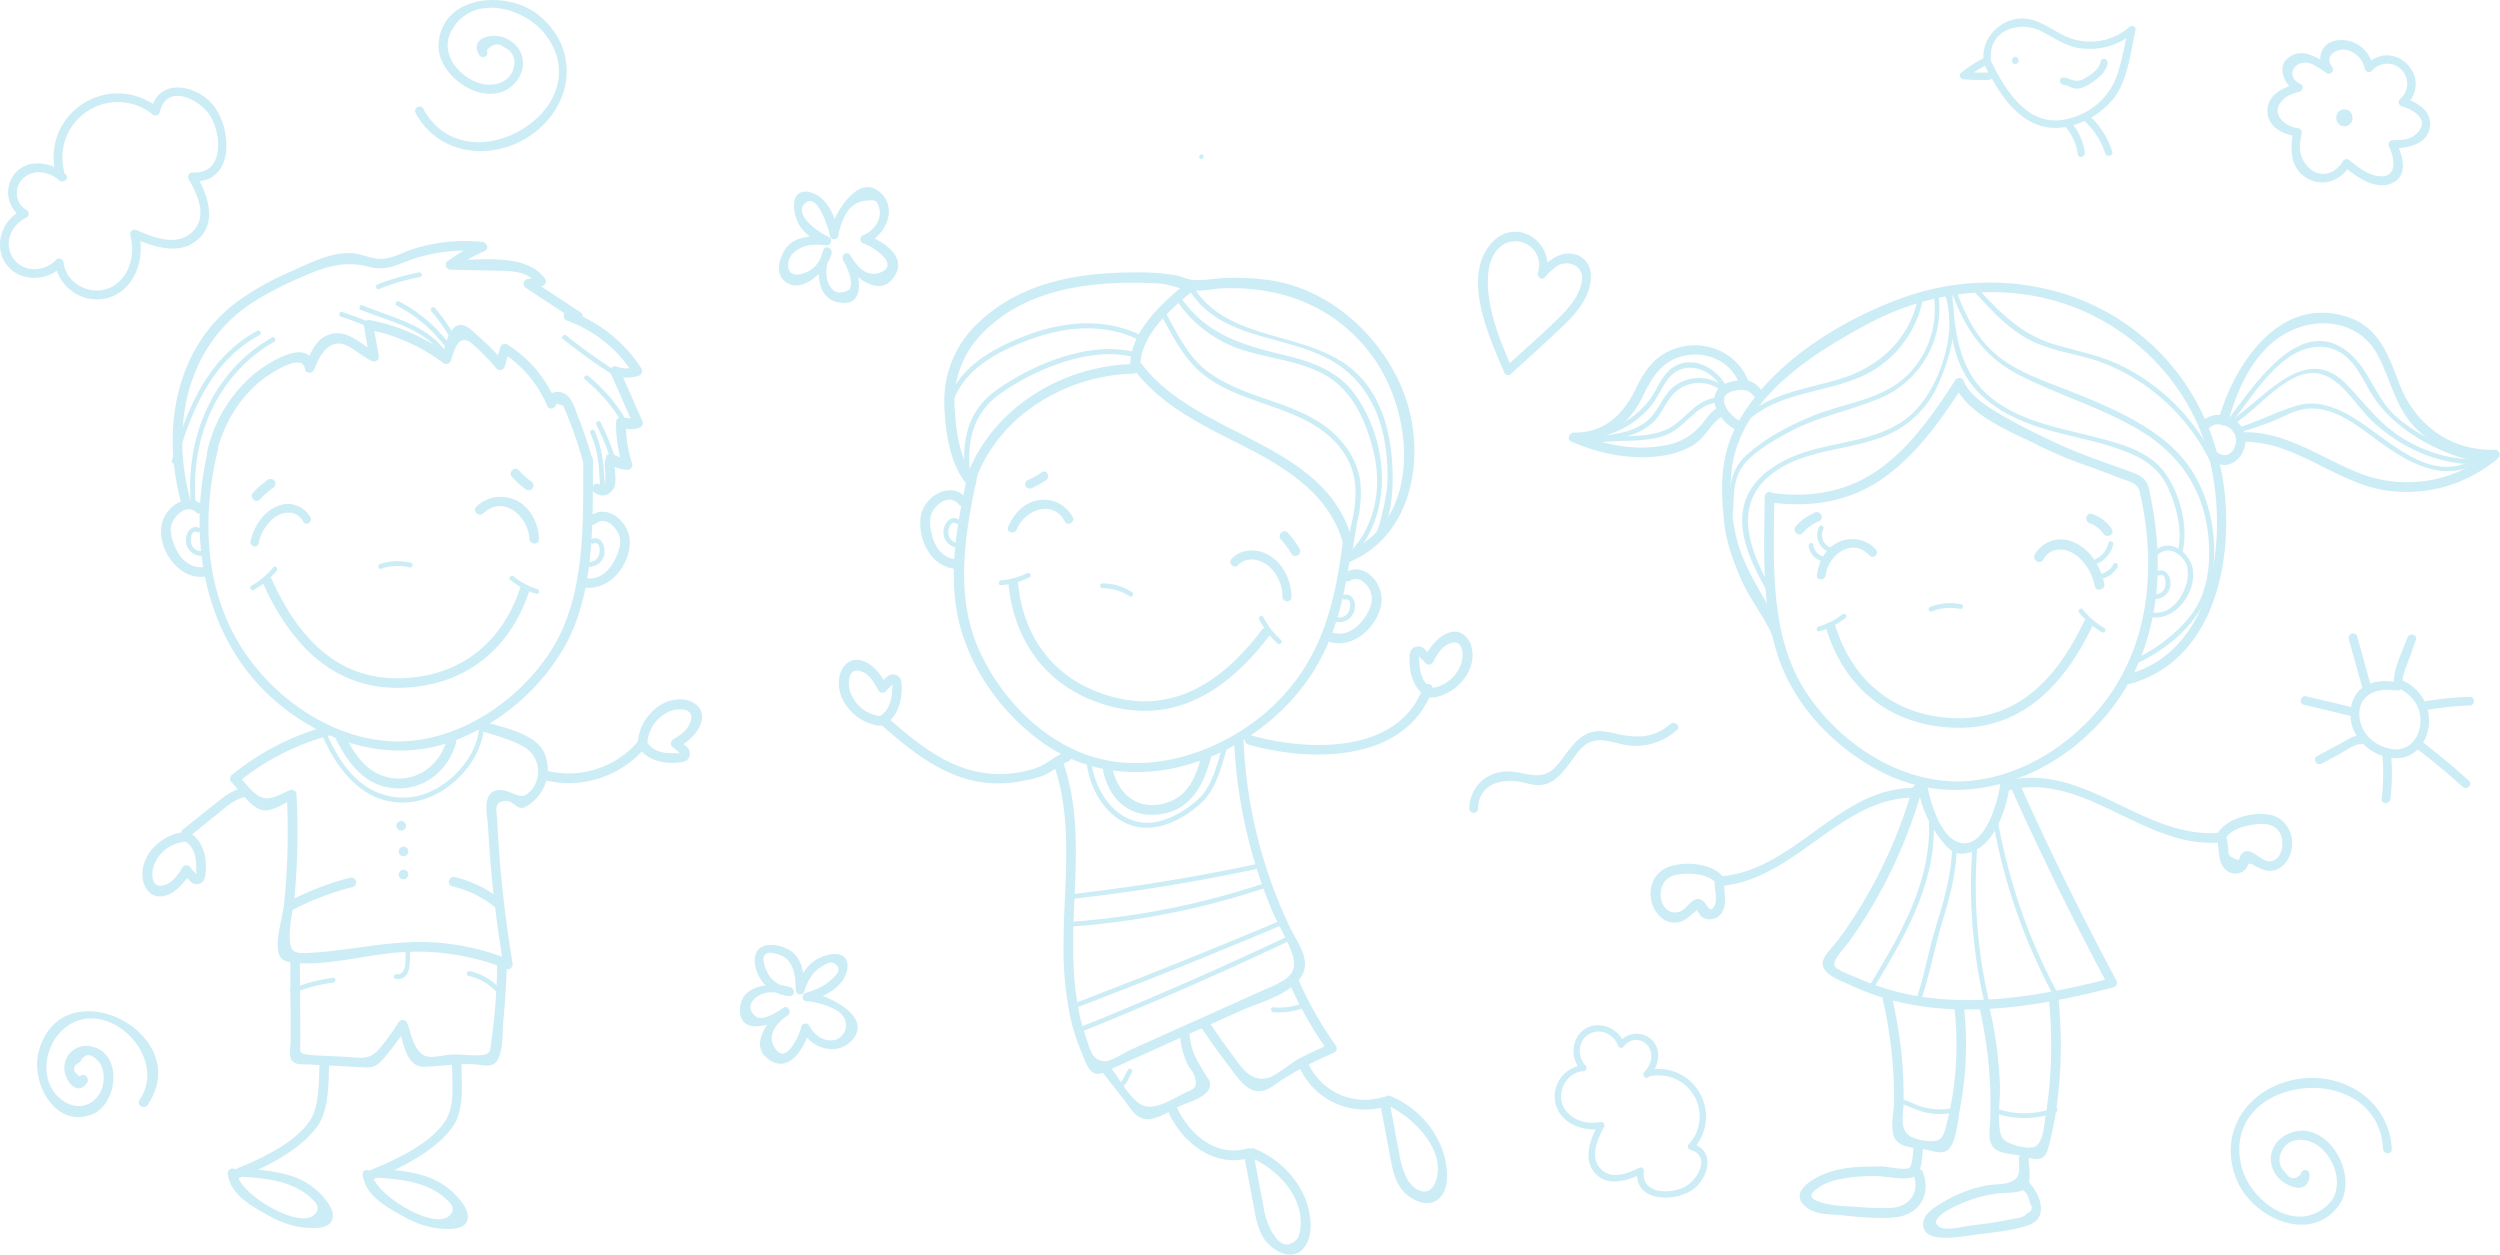 <svg xmlns="http://www.w3.org/2000/svg" viewBox="0 0 713.04 357.84"><defs><style>.cls-1,.cls-10,.cls-11,.cls-2,.cls-3,.cls-4,.cls-5,.cls-6,.cls-7,.cls-8,.cls-9{fill:#ccedf6}</style></defs><title>Ресурс 1</title><g id="Слой_2" data-name="Слой 2"><g id="OBJECTS"><path class="cls-1" d="M610.42 140.86c4.19 18.72 3.11 39.22-7.56 55.69-9.22 14.23-25.72 25.56-43 26.28-18.13.75-35.85-11.24-45.27-26.24-10-15.94-8.7-36.82-8.52-54.9a1.37 1.37 0 0 0-2.75 0c-.16 15.82-1.13 33.58 4.94 48.55 5.27 13 16.32 23.88 28.76 30.14 27 13.58 58.88-2.62 71.56-28.38 7.92-16.09 8.33-34.6 4.46-51.85-.39-1.72-3-1-2.65.73z"/><path class="cls-1" d="M600.16 166.4c-1.08-4.93-4.06-9.95-9-11.86a8.53 8.53 0 0 0-10.81 3.65c-.87 1.59 1.57 3 2.43 1.42 2.09-3.84 6.62-3.46 9.68-1a14.51 14.51 0 0 1 5 8.59c.39 1.77 3.11 1 2.72-.75zM535 156.68a9.15 9.15 0 0 0-10.12-2.27c-4 1.6-6.13 5.54-6.67 9.63-.21 1.59 2.29 1.58 2.5 0 .78-5.9 7.66-10.89 12.52-5.59 1.09 1.19 2.86-.59 1.77-1.77zM594.39 177.26c-7.17 15.08-17.9 27.75-35.92 27.58-17.31-.16-29.91-10-35-26.38-.52-1.68-3.17-1-2.65.73 5.23 17 18 27.52 36 28.35 19.69.92 32-12.28 39.92-28.9.75-1.59-1.61-3-2.37-1.39z"/><path class="cls-1" d="M525.45 175.23a20.14 20.14 0 0 1-6.86 3.51.69.69 0 0 0 .37 1.32 21.92 21.92 0 0 0 7.46-3.86c.69-.55-.28-1.51-1-1zM593.05 174.77a23.8 23.8 0 0 0 6.45 5.56.69.69 0 0 0 .69-1.19 22.75 22.75 0 0 1-6.19-5.34c-.56-.69-1.52.29-1 1zM601.36 154.89a6.56 6.56 0 0 1-3.69 4.56c-.82.38-.11 1.6.71 1.22a7.89 7.89 0 0 0 4.34-5.4c.2-.88-1.16-1.26-1.36-.37zM602.77 160.92a5.18 5.18 0 0 1-3.77 2.78c-.89.16-.51 1.52.37 1.36a6.51 6.51 0 0 0 4.61-3.43c.41-.8-.8-1.52-1.22-.71zM518.85 150.22a5.22 5.22 0 0 0 3.05 7.32c.85.26 1.21-1.07.37-1.32a3.82 3.82 0 0 1-2.23-5.3c.41-.78-.78-1.48-1.19-.69zM515.84 155.74a5.29 5.29 0 0 0 4.1 4.39c.86.18 1.23-1.14.37-1.32a4 4 0 0 1-3.14-3.43c-.12-.87-1.44-.5-1.32.37zM559.37 172.34a15.49 15.49 0 0 0-8.81.76c-.81.32-.46 1.65.37 1.32a14.16 14.16 0 0 1 8.08-.76c.86.17 1.23-1.15.37-1.32zM572.41 225.54c21.59-5.94 38.73 16.25 60.23 14.77 1.75-.12 1.77-2.87 0-2.75-21.78 1.5-38.69-20.79-61-14.67a1.37 1.37 0 0 0 .73 2.65z"/><path class="cls-1" d="M632.37 239.54c.73 2.9 0 7 2.95 8.93a4 4 0 0 0 5.07-.46c1.19-1.34.36-2.28 2.46-1.24a12.54 12.54 0 0 0 3.53 1.52c2.81.47 5.11-1.12 6.38-3.56 2.59-5 .06-11.46-5.67-12.4-4.71-.77-12.2 1.07-14.67 5.47a1.37 1.37 0 0 0 2.37 1.39c1.69-3 6.33-3.92 9.51-4.16 2.64-.2 5.12.47 6.24 3.07 1 2.41.35 7.35-3.19 7.57-2.5.16-5.17-4.29-7.68-2.46-1.53 1.11-.07 2.72-2.52 1.6-1.94-.89-1.48-1.58-1.7-3.53a18.31 18.31 0 0 0-.45-2.48c-.43-1.71-3.08-1-2.65.73zM548.59 224.88c-22.87-2.22-35.55 22.76-57.14 25-1.74.18-1.76 2.93 0 2.75 21.57-2.2 34.72-27.14 57.14-25 1.76.17 1.75-2.58 0-2.75z"/><path class="cls-1" d="M489.08 251.64c-.14 2 .82 4.69 0 6.55-1.29 2.91-2.33-.52-3.48-1.33-2.63-1.85-4.35 2.42-6.44 3.13-6.16 2.07-8-9.1-1.15-10.46 3.46-.69 9.06-.5 11.43 2.4 1.12 1.37 3.05-.58 1.94-1.94-3.28-4-11.77-4.5-16.21-2.42-5.2 2.44-5.77 9.67-1.9 13.61a5.83 5.83 0 0 0 6.47 1.56c1.47-.59 2.37-1.72 3.62-2.62s.1-1 1.1.2a8.7 8.7 0 0 0 .85 1.15 4 4 0 0 0 5.21-.46c2.45-2.45 1.07-6.37 1.28-9.36.13-1.76-2.62-1.76-2.75 0zM547.05 224.72a32.1 32.1 0 0 0 5.69 13.63c1.73 2.35 3.79 5.36 7 5.15 8.9-.58 12.68-12.94 13.53-20 .21-1.75-2.54-1.74-2.75 0-.58 4.89-4.36 18.78-11.59 16.83-5.49-1.48-8.4-11.49-9.25-16.33-.3-1.74-3-1-2.65.73zM615.75 158c3.11-2.73 7.4.67 8.13 3.82a10.74 10.74 0 0 1-.74 6c-1.57 4.05-4.74 7.5-9.45 6.87-.87-.12-.86 1.26 0 1.37 6.84.91 12.65-7 11.76-13.5-.66-4.8-6.44-9.29-10.67-5.58-.67.58.31 1.55 1 1z"/><path class="cls-1" d="M615.92 164.1c1.86-.8 1.9 2.49 1.56 3.45a2.86 2.86 0 0 1-2.93 1.94c-.88 0-.88 1.33 0 1.37a4.38 4.38 0 0 0 4.51-4.39c.08-2.16-1.45-4.59-3.83-3.56-.81.35-.11 1.53.69 1.19zM504.47 143.22c11.29 1.62 22.35.13 31.94-6.35 10-6.75 17.11-17 23.56-26.94 1-1.49-1.42-2.87-2.37-1.39-6 9.25-12.52 18.77-21.59 25.27s-19.8 8.33-30.8 6.75c-1.73-.25-2.48 2.4-.73 2.65z"/><path class="cls-1" d="M557.6 109.93c3.6 8.24 15.26 12.95 22.77 16.59a117.8 117.8 0 0 0 13.92 6c3.59 1.2 7.05 2.58 10.58 3.92 3 1.14 5.14 1.23 5.66 4.95.24 1.74 2.89 1 2.65-.73-.62-4.42-2.71-5.09-6.51-6.47-6.68-2.43-13.56-4.72-20-7.73-4.91-2.29-9.8-4.63-14.49-7.34-4.45-2.58-10.06-5.66-12.22-10.59-.71-1.62-3.07-.22-2.37 1.39z"/><path class="cls-1" d="M507.81 179.53c-4.09-8.94-10.18-16.35-12.55-26.15-1.73-7.13-2.44-16.79-.5-23.91 4.84-17.75 22.91-29 38-37.1 19-10.2 42.18-12.39 62.09-3.37 17.29 7.83 30.78 23.34 35.31 41.86 5.28 21.63 2.14 54.51-23.38 61.54a1.37 1.37 0 0 0 .73 2.65c21.68-6 28.28-29.72 27.37-49.75-1-21.59-11-41-29-53.23-18.51-12.59-42.72-14.66-63.6-7-17.65 6.44-37.32 18.69-46.61 35.54-5.12 9.27-5 18.56-3.85 28.89.62 5.53 2.57 10.58 4.76 15.68 2.39 5.58 6.3 10.28 8.82 15.79.74 1.61 3.1.21 2.37-1.39z"/><path class="cls-1" d="M629.84 122.42c1.77-2.62 6.27-1.21 7.48 1.26 1.5 3.08-1.18 7.88-4.69 5.5-1.47-1-2.84 1.38-1.39 2.37 5.53 3.74 10.85-3.13 8.78-8.5-1.89-4.92-9.43-6.66-12.56-2-1 1.47 1.39 2.84 2.37 1.39z"/><path class="cls-1" d="M635.5 120.3c2.78-9.68 7.4-20.39 16.74-25.39s21.1-3.19 26.13 6.73c3.83 7.54 5.07 15.45 11.6 21.42a30.53 30.53 0 0 0 21.69 7.94l-1-2.34a37.19 37.19 0 0 1-37.21 6.49c-11.4-4.38-21.63-12.42-34.41-11.86-1.76.08-1.77 2.82 0 2.75 15.14-.65 26.57 11.37 41 13.77a40.2 40.2 0 0 0 32.55-9.2 1.39 1.39 0 0 0-1-2.34c-12.61.41-22.8-7.19-27.24-18.75-3-7.8-5.63-15.91-14.27-18.93-19.59-6.86-32.72 13-37.3 29a1.37 1.37 0 0 0 2.65.73zM503 112.16c-1.68-2.42-3.26-3.88-6.41-3.72-2.44.12-5.46.82-6.88 3-2.49 3.84 1.86 9.59 5.36 11.09 1.61.69 3-1.68 1.39-2.37-2.08-.9-5-3.87-4.7-6.38.19-1.73 2.36-2.28 3.8-2.5 2.41-.37 3.71.3 5.07 2.25 1 1.44 3.38.07 2.37-1.39z"/><path class="cls-1" d="M498.62 108.6c-3.36-8.59-13.32-12.3-21.81-8.81-5 2.06-7.81 6-10.07 10.71-3.63 7.63-9 13-17.93 12.88-1.27 0-2 2-.69 2.56 8.08 3.48 17.07 5.35 25.87 4.07a23.75 23.75 0 0 0 8.87-3c3.61-2.18 5.12-6.37 8.58-8.47 1.51-.92.13-3.29-1.39-2.37-2.2 1.34-3.26 3.08-4.83 5a16.78 16.78 0 0 1-10.15 5.81c-8.51 1.74-17.71-.1-25.56-3.49l-.69 2.56c8.93.08 15.78-4.84 19.59-12.73 2.66-5.51 5.49-10.48 12-11.86s13.19 1.65 15.59 7.8c.64 1.63 3.29.92 2.65-.73zM637.67 120.66c5.68-3.93 10.67-10 16.87-13 10.6-5.1 15.7 6.39 22 12.36 8.93 8.5 20.92 13.31 33.28 12.33.88-.07.88-1.44 0-1.37a40.39 40.39 0 0 1-23.17-5.16c-7.45-4.18-11.59-10.15-17.32-16.13-11.51-12-22.81 3.18-32.32 9.75-.72.5 0 1.69.69 1.19z"/><path class="cls-1" d="M636.37 120.68c5.08-6.37 10.07-14.67 17-19.15 4.94-3.17 11.1-3.86 15.82.23 3.06 2.65 4.79 6.46 6.79 9.89 6.35 10.91 19.64 17.87 31.76 20.44.86.18 1.23-1.14.37-1.32-8.41-1.78-18-6.15-24.56-11.82-6.18-5.36-7.94-14.41-14.62-19.15-13.78-9.8-26.57 11.2-33.54 19.91-.55.68.42 1.66 1 1z"/><path class="cls-1" d="M637.63 123.58a88.4 88.4 0 0 0 10.19-3.3c3.2-1.27 6.33-3.19 9.76-3.65 7.66-1 14.5 4.54 20.3 8.81 8.31 6.11 18.63 12.5 28.79 6.61a.69.69 0 0 0-.69-1.19c-14 8.14-26-7.51-37.42-13.21-4-2-8.42-3.31-12.88-2.1-6.28 1.69-12 5-18.41 6.72a.69.69 0 0 0 .37 1.32zM554.64 83.83c3.8 10-.83 24.75-7.71 32.55-8.17 9.27-21.48 9.09-32.4 12.66-7 2.3-14.55 6.77-16.9 14.28-2.57 8.2 2 17.4 5.86 24.45.42.78 1.61.08 1.19-.69-5.38-9.87-10.39-22.4-.29-31.12 9-7.76 21.79-7.23 32.41-11.3a28.36 28.36 0 0 0 16.43-16c3.28-7.66 5.77-17.1 2.77-25.19-.31-.82-1.64-.46-1.32.37z"/><path class="cls-1" d="M551.46 83.84a26.36 26.36 0 0 1-8.16 23.84c-7.09 6.37-17.28 7.33-25.84 10.76-6.68 2.68-13.52 6.24-18.95 11-5.92 5.22-4.91 10.77-5.74 18-.1.88 1.27.87 1.37 0 .67-5.93-.38-11.23 4.18-16 3.27-3.41 7.9-6 12-8.23 8.18-4.39 17.08-6 25.55-9.5a27.63 27.63 0 0 0 16.87-30.29c-.14-.87-1.47-.5-1.32.37z"/><path class="cls-1" d="M547.25 84c-2.25 12.6-11.18 20.81-23.17 24.3-9.57 2.79-19.66 4-27.14 11.19-.64.61.33 1.58 1 1 9.61-9.24 23.69-8.16 35-14.1a30.77 30.77 0 0 0 15.7-22c.15-.86-1.17-1.24-1.32-.37zM453.39 125.89c6.11-.42 12.84-.93 17.71-5.09 2.43-2.08 3.36-4.79 5.23-7.29a10.17 10.17 0 0 1 14.3-2.33c.73.5 1.42-.69.69-1.19a11.62 11.62 0 0 0-14.27.57c-3.3 2.94-4.19 7.42-8 10.06-4.55 3.17-10.33 3.52-15.67 3.89-.88.06-.88 1.43 0 1.37z"/><path class="cls-1" d="M455 126.37c6.51-1.18 13.47.11 19.79-2.16 5.85-2.09 8.37-8.4 14.73-9.44.87-.14.5-1.47-.37-1.32-6.49 1.06-8.86 7.26-14.73 9.44-6.24 2.32-13.31 1-19.79 2.16-.87.16-.5 1.48.37 1.32z"/><path class="cls-1" d="M455.62 124.69a25.89 25.89 0 0 0 15.38-9.08c1.79-2.25 2.86-4.91 4.54-7.22 4.49-6.18 12.48-3.42 15.54 2.35.41.78 1.6.09 1.19-.69-2.73-5.17-9.6-8.87-15.07-5.29-3.12 2-4.32 5.89-6.38 8.82a24.62 24.62 0 0 1-15.57 9.78c-.87.17-.5 1.5.37 1.32zM555.48 83.86c.5 7.88 1.05 16.25 5.13 23.22 3.83 6.56 10.44 10.76 17.36 13.49 9 3.54 18.72 4.57 27.75 8 5.47 2.05 10 4.89 12.53 10.33s4.4 12.61 2.81 18.56a.69.69 0 0 0 1.32.37c1.93-7.27-.5-16.77-4.83-22.86-4.66-6.56-13.54-8.66-20.9-10.53-10-2.53-20.72-4.42-28.92-11.13-9-7.35-10.21-18.57-10.9-29.41-.06-.88-1.43-.88-1.37 0z"/><path class="cls-1" d="M556.55 83c3.72 10.42 9.16 18.73 19.2 23.89 11.29 5.81 23.48 9.28 34.49 15.82 12.66 7.52 19.53 19.15 19.84 34 .15 7.18-1.29 14.21-6 19.77a45.26 45.26 0 0 1-14.59 11.2c-.79.39-.1 1.57.69 1.19 9.59-4.67 18.47-12.62 20.57-23.42 2.17-11.14-.23-24.47-7.25-33.56-7.88-10.21-22-15.92-33.59-20.52-6.17-2.43-12.55-4.59-18.08-8.34-7.21-4.89-11.08-12.36-13.94-20.37-.29-.83-1.62-.47-1.32.37z"/><path class="cls-1" d="M563.47 83.58c4.51 4.94 9.17 10.06 15.15 13.24 6.39 3.4 13.77 4 20.5 6.44a56.93 56.93 0 0 1 31.22 28.3c.39.79 1.58.1 1.19-.69a58.39 58.39 0 0 0-26.43-26.54c-6.24-3.07-12.88-4.19-19.48-6.2-8.91-2.71-15.07-8.82-21.19-15.53-.6-.65-1.57.32-1 1zM514.16 152a13.33 13.33 0 0 1 4.76-3.39 1.38 1.38 0 0 0 .49-1.88 1.41 1.41 0 0 0-1.88-.49 15.16 15.16 0 0 0-5.32 3.82c-1.18 1.31.76 3.26 1.94 1.94zM596 149.24a8.07 8.07 0 0 1 3.93 3c1 1.45 3.38.07 2.37-1.39a11.23 11.23 0 0 0-5.57-4.27c-1.67-.59-2.39 2.06-.73 2.65zM545.46 224.8a136.71 136.71 0 0 1-16.27 36.12q-2.54 4-5.34 7.72c-1 1.31-3.89 4-4 6-.19 3.39 5.58 5.22 7.95 6.34 23.68 11.2 50.58 6.91 75 .65a1.39 1.39 0 0 0 .82-2q-15-28-28-57c-.72-1.61-3.09-.22-2.37 1.39q13 29 28 57l.82-2c-23.39 6-49.2 10.33-72.07 0-1.31-.59-6.42-2.37-6.79-3.61-.5-1.7 3.12-5.38 4.07-6.69a135.19 135.19 0 0 0 8.66-13.72 140.31 140.31 0 0 0 12.17-29.46 1.37 1.37 0 0 0-2.65-.73z"/><path class="cls-1" d="M537 285.14a124.92 124.92 0 0 1 3.21 29.15c0 3-1.41 8.22.51 10.84 1.73 2.35 6.14 2.29 8.68 2.78 2 .39 4.5 1.46 6.23 0 2.41-2 2.89-9.19 3.45-12.11a96.74 96.74 0 0 0 1.09-28.41c-.18-1.74-2.93-1.76-2.75 0a95.06 95.06 0 0 1-.36 24 91.41 91.41 0 0 1-2.1 10.11c-.66 2.48-1.06 3.84-3.94 4a16 16 0 0 1-5.4-1c-4.17-1.78-2.71-6.36-2.68-10.09 0-3.47-.05-6.94-.3-10.4a127.56 127.56 0 0 0-3-19.49c-.39-1.72-3-1-2.65.73zM564.71 288a121.71 121.71 0 0 1 2.91 31.73c-.11 3-1 6.81 2.19 8.47 1.75.91 4.29 1 6.18 1.36 1.64.32 4.25 1.41 5.94.86 2.07-.67 2.33-3.35 2.82-5.24a91.29 91.29 0 0 0 2.2-12.4 129.3 129.3 0 0 0 .08-28.66c-.19-1.74-2.94-1.76-2.75 0a130.54 130.54 0 0 1 .53 21.43 111.52 111.52 0 0 1-1.33 12.33c-.45 2.67-.62 7.79-3 9.1-1.55.85-4.83 0-6.46-.58-2.86-1.09-3.35-1.81-3.72-4.85-.47-3.86.25-8.13.11-12.06a117.89 117.89 0 0 0-3-22.21c-.39-1.72-3-1-2.65.73z"/><path class="cls-1" d="M545.86 326.49c-.18 1.08-.34 6-1.25 6.59-1.34.83-6.09-.36-7.9-.38-4.68 0-9.69 0-14.23 1.36-4.24 1.24-13.34 5.84-7 10.48 2.66 1.95 6.36 1.76 9.51 2.05 5.15.48 10.7 1.2 15.86.56 6.73-.84 10-6.6 7.55-12.91-.63-1.63-3.29-.92-2.65.73 1.91 5-1 9.2-6.4 9.55a75.15 75.15 0 0 1-9.71-.31c-3.72-.24-7.75-.25-11.23-1.63-3.29-1.31-1.34-2.75.7-4.18a16.91 16.91 0 0 1 5.67-2.09 48.34 48.34 0 0 1 10-.87c3.07 0 7.49 1.14 10.4.42 3.35-.83 2.88-5.92 3.34-8.65.29-1.73-2.35-2.47-2.65-.73zM575.82 330.38c0 3.08.82 5.68-2.81 6.89-1.88.62-4.45.47-6.43.85a37.39 37.39 0 0 0-12.28 4.69c-2.21 1.33-5.76 3.3-5.8 6.3 0 2.15 1.42 3.23 3.34 3.64 3.84.82 8.88-.29 12.74-.75 4.56-.55 9.53-1.06 13.9-2.53 5.9-2 3.57-8.58.33-12.14-1.19-1.31-3.13.64-1.94 1.94a5.61 5.61 0 0 1 2.08 3.89q1.35 1.91-.64 2.81c-1.21 1.44-3.06 1.46-4.79 1.81q-5.36 1.09-10.8 1.67c-2 .22-7.62 1.64-9.39.61-4.31-2.49 5-6.35 6.8-7.12a37.15 37.15 0 0 1 9.59-2.54c2.12-.29 5.34 0 7.3-1 2.89-1.44 1.6-6.36 1.56-9a1.37 1.37 0 0 0-2.75 0zM550 231.84c1.72 18.09-7.46 33.89-16.5 48.8a.69.69 0 0 0 1.19.69c9.16-15.1 18.42-31.17 16.68-49.49-.08-.87-1.46-.88-1.37 0zM556.75 242.32c-.27 7.61-2.38 14.75-4.61 22-2.07 6.71-3.21 13.75-5.5 20.36-.29.84 1 1.2 1.32.37 2.49-7.17 3.8-14.82 6-22.11 2.08-6.76 3.87-13.48 4.12-20.58 0-.88-1.34-.88-1.37 0zM562.5 242.7a145.86 145.86 0 0 0 3.52 43.4c.2.86 1.53.5 1.32-.37a144.6 144.6 0 0 1-3.47-43c.06-.88-1.31-.88-1.37 0zM568.34 233.72a165.87 165.87 0 0 0 17 49.6c.41.78 1.6.09 1.19-.69a164.7 164.7 0 0 1-16.85-49.27c-.15-.87-1.47-.5-1.32.37zM542.71 315c2.58.81 4.78 2.08 7.5 2.5a21.45 21.45 0 0 0 6.4 0c.87-.12.5-1.45-.37-1.32a19 19 0 0 1-7.5-.35c-2-.51-3.73-1.52-5.67-2.13-.85-.26-1.21 1.06-.37 1.32zM568.69 317.38a25.53 25.53 0 0 0 17.64-.12c.82-.3.47-1.63-.37-1.32a24.35 24.35 0 0 1-16.91.12c-.84-.3-1.19 1-.37 1.32z"/><path class="cls-2" d="M408.79 196.5c-2.56-1.26-3.55-3.61-3.87-6.34a13.54 13.54 0 0 1-.13-1.83q-.34-1.63.31-.65c.54.26 1.22 1.29 1.75 1.7a1.38 1.38 0 0 0 1.88-.49c.91-1.83 2.17-4 4-5 4.4-2.42 4.89 2.4 4.11 5.12a10.43 10.43 0 0 1-8.66 7.25c-1.74.26-1 2.91.73 2.65 6.39-.95 12.39-7.46 10.84-14.22-.61-2.66-2.71-4.94-5.63-4.46-3.55.59-6.31 4.28-7.79 7.27l1.88-.49c-1.34-1-2.14-3-4.19-2.59-1.73.32-2 1.94-2 3.4-.06 4.36 1.19 9 5.36 11 1.58.78 3-1.59 1.39-2.37zM250.45 204.51c2.56-1.26 3.55-3.61 3.87-6.34a13.55 13.55 0 0 0 .13-1.83q.34-1.63-.31-.65c-.54.26-1.22 1.29-1.75 1.7a1.38 1.38 0 0 1-1.88-.49c-.91-1.83-2.17-4-4-5-4.4-2.42-4.89 2.4-4.11 5.12a10.43 10.43 0 0 0 8.66 7.25c1.74.26 1 2.91-.73 2.65-6.39-.95-12.39-7.46-10.84-14.22.61-2.66 2.71-4.94 5.63-4.46 3.55.59 6.31 4.28 7.79 7.27L251 195c1.34-1 2.14-3 4.19-2.59 1.73.32 2 1.94 2 3.4.06 4.36-1.19 9-5.36 11-1.58.78-3-1.59-1.39-2.37zM382.94 155c-2.13 16.12-5.4 30.49-16.54 42.94s-28.88 20.86-46 19.57c-17.95-1.35-32.85-15-40.49-30.66-8-16.44-4.7-34.73-1-51.84.38-1.72-2.27-2.46-2.65-.73-3.06 14-6.17 29-2.7 43.26 3.36 13.74 12.71 26.55 24.27 34.59 24 16.72 56.87 5.62 73.65-16.17 9.47-12.3 12.13-25.91 14.12-41 .23-1.75-2.52-1.73-2.75 0z"/><path class="cls-2" d="M368.39 170.25c-.16-4.62-2.21-9.25-6.25-11.76-3.38-2.1-8.06-2.14-10.87.9-1.12 1.21.69 3 1.82 1.82 2.38-2.57 6.22-1.83 8.69.19a11.82 11.82 0 0 1 4 8.85c.06 1.65 2.63 1.66 2.57 0zM305.93 147.46a9.28 9.28 0 0 0-9.28-4.86c-4.39.49-7.5 3.84-9.12 7.73-.63 1.51 1.83 2.17 2.45.68 2.32-5.57 10.29-8.76 13.75-2.26.77 1.45 3 .16 2.2-1.28zM359.83 179.73c-10.18 13.43-23.66 23.54-41.32 19.32-16.51-3.95-26.51-15.95-28.15-32.7-.17-1.74-2.92-1.76-2.75 0 1.71 17.93 12.39 31.13 30.16 35.35 19 4.5 33.41-6.06 44.42-20.58 1.07-1.41-1.32-2.78-2.37-1.39z"/><path class="cls-2" d="M292.94 163.47a20.26 20.26 0 0 1-7.41 2.06c-.87.07-.88 1.45 0 1.37a22.13 22.13 0 0 0 8.11-2.24c.79-.39.1-1.58-.69-1.19zM359.18 176.76a23.87 23.87 0 0 0 5.17 6.76c.65.59 1.63-.37 1-1a22.8 22.8 0 0 1-5-6.48c-.4-.79-1.59-.09-1.19.69zM322.86 168.9a15.45 15.45 0 0 0-8.48-2.5.69.69 0 0 0 0 1.37 14.07 14.07 0 0 1 7.79 2.31c.74.48 1.43-.71.69-1.19zM385.15 165.59c2.33-1.32 4.5.6 5.49 2.58 1.2 2.4.5 4.8-.79 7-2.16 3.64-5.78 6.7-10.21 5.14-1.67-.59-2.39 2.07-.73 2.65 6.84 2.4 14-4.07 15.06-10.72.87-5.49-4.52-12.22-10.2-9a1.37 1.37 0 0 0 1.39 2.37z"/><path class="cls-2" d="M383.71 171c2-.41 1.41 2.71.9 3.6a2.84 2.84 0 0 1-3.26 1.39.69.69 0 0 0-.37 1.32 4.36 4.36 0 0 0 5.31-3.24c.57-2.07-.34-4.94-3-4.41-.87.18-.5 1.5.37 1.32zM275.46 142c-4.39-5.18-12.18-.25-12.88 5.49-.81 6.59 3.05 14.41 10.24 14.75 1.77.09 1.76-2.66 0-2.75-4.15-.2-6.35-3.72-7.16-7.46-.49-2.25-.72-4.65.63-6.66 1.49-2.22 4.78-4.34 7.23-1.44 1.14 1.35 3.08-.6 1.94-1.94z"/><path class="cls-2" d="M273.46 148.18c-2.18-1.45-4.08 1-4.32 3a4.36 4.36 0 0 0 3.78 5c.87.11.87-1.26 0-1.37a2.88 2.88 0 0 1-2.45-2.79c-.06-1.16.72-3.73 2.29-2.67.74.49 1.43-.7.69-1.19zM370.66 156.55a26.79 26.79 0 0 0-3.37-4.6c-1.19-1.31-3.13.64-1.94 1.94a23.4 23.4 0 0 1 2.94 4 1.37 1.37 0 0 0 2.37-1.39zM297.06 134.74A22.1 22.1 0 0 1 293 137a1.28 1.28 0 0 0-.46 1.74 1.31 1.31 0 0 0 1.74.46 22.1 22.1 0 0 0 4.09-2.28c1.33-.94.06-3.15-1.28-2.2z"/><path class="cls-2" d="M278.09 136.39c-4.38-5-5.48-13.72-5.8-20a27.5 27.5 0 0 1 8.23-21.68c10.92-10.93 26.21-13.87 41.12-14.05 2.95 0 5.9 0 8.84.21s5.12 1.16 7.77 1.79c3.23.78 7.25-.31 10.54-.42 17.25-.6 32.7 5.47 43 19.86 11.54 16.2 14 46.56-8 55.54-1.71.69-1 3.5.77 2.8 18.52-7.54 22.3-30.6 16.08-47.69C394.67 96.47 380 82.82 362.73 80a70.36 70.36 0 0 0-12.73-.73c-3.12.07-6.44.77-9.54.59-1.75-.1-3.05-.91-4.93-1.3a57.06 57.06 0 0 0-11-.85c-16.17-.15-32.8 2.53-45.05 13.93a30.37 30.37 0 0 0-10.15 23.41c.18 7.6 1.47 17.46 6.7 23.39 1.24 1.4 3.28-.65 2.05-2.05z"/><path class="cls-2" d="M330.91 89.44c3.47 6.19 6.58 12.81 12.25 17.33s12.67 6.71 19.4 9.07c8.17 2.87 16.59 6.39 21.26 14.15 2.75 4.57 3.2 9.53 2.51 14.72-.33 2.49-.89 4.93-1.46 7.37-.41 1.78-.59 4.7-1.66 6.21h1.25l-.1.57c.71-.61-.32-1.63-1-1l-.13.12a.73.73 0 0 0-.11.88l.13.19a.74.74 0 0 0 1.25 0c1.74-2.48 2-7.35 2.64-10.28a33.72 33.72 0 0 0 .82-11.58c-1-6.93-5.54-12.68-11.26-16.49-7.14-4.76-15.7-6.5-23.49-9.84-4.4-1.89-8.72-4.27-12-7.85-3.8-4.15-6.3-9.41-9-14.28a.73.73 0 0 0-1.25.73z"/><path class="cls-2" d="M335.9 86.12a35.92 35.92 0 0 0 15.85 12.73c8.1 3.24 17.12 3.55 25 7.46 8.77 4.37 12.77 13.39 15 22.52 2.51 10.26.49 21.26-7 28.95-.65.67.37 1.7 1 1 12-12.37 10.24-33.44.37-46.73-4.67-6.29-12.3-9-19.63-10.72-11.75-2.84-22-5.67-29.37-16-.54-.75-1.8 0-1.25.73z"/><path class="cls-2" d="M338.37 80.69c-6.84 5.64-16.24 14-16 23.69 0 1.86 2.94 1.87 2.9 0-.17-8.8 9-16.55 15.2-21.64 1.44-1.19-.62-3.23-2.05-2.05z"/><path class="cls-2" d="M324.52 100.66c-13-3.79-29.29 2.9-40 10.37-8.22 5.74-10.14 13.73-9.38 23.45.07.92 1.52.93 1.45 0-.76-9.64 1.24-17.19 9.45-22.73 10.25-6.92 25.73-13.28 38.08-9.69a.73.73 0 0 0 .39-1.4z"/><path class="cls-2" d="M325.44 95.63c-10.6-5.14-22.34-4-33.08.18-8.85 3.43-17.91 8.3-21.64 17.52-.35.86 1.05 1.24 1.4.39 3.72-9.19 13.54-14 22.37-17.16 9.9-3.52 20.57-4.35 30.22.33.84.41 1.57-.84.73-1.25zM339.18 82.72c8.94 14.17 26.69 12.61 40 19.79 8.69 4.69 13.8 13.11 15.58 22.64a53.68 53.68 0 0 1 .85 14c-.11 1.33-2.51 15.78-5 14.85-.87-.33-1.25 1.07-.39 1.4l.59.22a.73.73 0 0 0 .71-.19c5.7-4.89 6-16.72 5.55-23.5-.55-8.17-2.54-16.29-7.71-22.82-12.53-15.8-38-9.86-48.92-27.16-.5-.79-1.75-.06-1.25.73zM367.87 280.62a104.5 104.5 0 0 0 10.84 19.12l.49-1.88c-3.12 1.32-6.17 2.74-9.15 4.35-2.46 1.33-6 4.7-8.64 5.28-5.14 1.12-7.76-3.74-10.32-7.15-2.17-2.89-4.23-5.85-6.23-8.85-1-1.46-3.36-.09-2.37 1.39 2.57 3.85 5.25 7.62 8.09 11.28 1.93 2.48 4.22 6.34 7.61 7 2.92.58 5.44-1.92 7.69-3.34a101.79 101.79 0 0 1 14.71-7.61 1.38 1.38 0 0 0 .49-1.88 104.5 104.5 0 0 1-10.84-19.12c-.7-1.62-3.07-.22-2.37 1.39zM336.57 295.34a23.56 23.56 0 0 0 1.89 7.74c.58 1.28 1.76 2.53 2.21 3.8 1.2 3.41-.23 3.71-3 5-3.84 1.84-9.07 5.52-12.85 2.76-3.22-2.36-6.06-7.72-8.5-10.83-1.09-1.39-3 .57-1.94 1.94l6.07 7.73c1.26 1.6 2.67 4.17 4.54 5.16 3.66 1.93 8.3-1.64 11.48-3.16 2.36-1.13 8.15-2.49 8.64-5.77.22-1.48-.73-2.27-1.4-3.4-2.27-3.79-4-6.4-4.4-11-.16-1.75-2.91-1.76-2.75 0z"/><path class="cls-2" d="M370.83 304.85a20.43 20.43 0 0 0 24.47 10.71l-1.69-1 2.68 14.24c.65 3.41 1.14 7.05 3.18 10 2.3 3.28 8 6.37 11.32 2.69s1.73-11 .1-14.87a26.83 26.83 0 0 0-14.31-14c-1.61-.69-3 1.67-1.39 2.37 7.24 3.13 17.23 12.48 14.43 21.56-1.63 5.27-6.12 3.49-8.23-.22a22.59 22.59 0 0 1-2.29-7.33c-1-5-1.9-10.09-2.84-15.13a1.38 1.38 0 0 0-1.69-1 17.69 17.69 0 0 1-21.37-9.45c-.75-1.6-3.12-.21-2.37 1.39zM333.21 317.15c4 8.8 13.22 16.07 23.26 13.07l-1.69-1 2.68 14.24c.65 3.42 1.14 7 3.18 10 2.34 3.35 8 6.51 11.25 2.48 3.09-3.84 1.92-10.5.19-14.59a26.66 26.66 0 0 0-14.29-13.73c-1.61-.69-3 1.67-1.39 2.37 8 3.44 15.89 11.53 14.41 21-.35 2.22-1.22 3.07-2.65 3.69-2.26 1-4-.91-5.58-3.64a22.59 22.59 0 0 1-2.29-7.36c-1-5-1.9-10.09-2.84-15.13a1.39 1.39 0 0 0-1.69-1c-8.93 2.67-16.64-4.16-20.16-11.81-.74-1.6-3.11-.21-2.37 1.39zM352 211.61a141.59 141.59 0 0 0 10.89 48.28c1.54 3.65 3.76 7.12 5.17 10.8 1.27 3.31 1.86 6.08-1.32 8.49a28.42 28.42 0 0 1-5.49 2.81c-8.82 4-17.68 7.95-26.52 11.92l-12.38 5.56c-1.85.83-5.07 3.1-7.07 3.18-3.87.16-4.51-3.9-5.52-6.75-3-8.5-3.66-17.61-3.67-26.56 0-17.34 2.94-34.84-2.76-51.64-.56-1.67-3.22-1-2.65.73 5.52 16.27 2.75 33.26 2.67 50.05a97.27 97.27 0 0 0 1.93 21.66 55.52 55.52 0 0 0 3.12 9.8c.75 1.75 1.82 5.39 3.79 6.18 1.48.59 3.18-.51 4.47-1.09l12.34-5.58 24.76-11.12c5.38-2.42 13.78-4.42 17.26-9.59 3.17-4.71-.8-9.55-2.89-13.81a136.5 136.5 0 0 1-13.43-53.32c-.08-1.76-2.83-1.77-2.75 0z"/><path class="cls-2" d="M303.86 214.53c-2.91 1-5.12 3.34-8 4.4a32.33 32.33 0 0 1-17.67 1.07c-9.87-2.28-17.78-9-25.2-15.46-1.32-1.16-3.27.77-1.94 1.94 7.78 6.83 16.08 13.76 26.41 16.17a33.88 33.88 0 0 0 14.52 0 25.18 25.18 0 0 0 6.34-1.77c2.19-1.08 3.95-2.84 6.27-3.67 1.65-.59.94-3.25-.73-2.65zM356 212.34c17.76 5.11 45 5.24 52.55-15.59.6-1.67-2.05-2.38-2.65-.73-7 19.23-33.07 18.3-49.17 13.67a1.37 1.37 0 0 0-.73 2.65zM342.83 214.92c-1.46 5.81-3.48 11.75-9.71 13.9-8.06 2.77-14.16-1.92-15.82-9.62-.37-1.73-3-1-2.65.73 1.72 8 7.42 13.42 16.11 12.32 9-1.13 12.73-8.69 14.72-16.6.43-1.71-2.22-2.45-2.65-.73z"/><path class="cls-2" d="M348.77 212.63c-1.49 4.68-2.68 10.39-5.95 14.22a27.25 27.25 0 0 1-10.85 7c-11 3.73-19.09-5.92-20.61-15.82-.13-.87-1.46-.5-1.32.37 1.46 9.5 8.66 19.06 19.37 17.52 4.78-.69 9.93-3.77 13.38-7.07 4.26-4.06 5.59-10.47 7.31-15.86.27-.84-1.06-1.21-1.32-.37zM371.86 286a18.77 18.77 0 0 1-8.68 1.31c-.88-.07-.88 1.3 0 1.37a19.59 19.59 0 0 0 9-1.35c.81-.32.46-1.65-.37-1.32zM321.67 305.16c-.71 1.3-1.36 3.15-2.64 4-.73.49 0 1.68.69 1.19 1.54-1 2.27-2.93 3.13-4.5.42-.78-.76-1.47-1.19-.69zM323.42 105.39c7.82 10.29 19.23 15.76 30.5 21.45 12.65 6.38 26.11 14.45 29.41 29.33.38 1.73 3 1 2.65-.73-6.51-29.38-44-30.19-60.19-51.43-1.06-1.39-3.44 0-2.37 1.39z"/><path class="cls-2" d="M323.21 103.84c-19.76.43-39.13 11.9-46.87 30.43-.68 1.63 2 2.34 2.65.73 7.25-17.35 25.81-28 44.22-28.42 1.77 0 1.77-2.79 0-2.75zM367.39 267q-29.52 13.95-59.8 26.15c-.81.33-.46 1.66.37 1.32q30.45-12.26 60.13-26.29c.8-.38.1-1.56-.69-1.19zM365.5 262.45q-29.77 12.57-60 24.06c-.82.31-.46 1.64.37 1.32q30.36-11.56 60.29-24.2c.81-.34.11-1.53-.69-1.19zM361.25 251.7a224.5 224.5 0 0 1-55.71 11.2c-.88.06-.88 1.44 0 1.37A226 226 0 0 0 361.62 253c.83-.28.48-1.61-.37-1.32zM358.44 246.42q-26.64 5.69-53.73 8.71c-.87.1-.88 1.47 0 1.37q27.26-3 54.1-8.76c.86-.18.5-1.51-.37-1.32z"/><path class="cls-3" d="M342.66 45.39a.69.69 0 0 0 0-1.37.69.69 0 0 0 0 1.37z"/><path class="cls-4" d="M59.46 127.86c-7.11 29.47.32 61.72 27.5 78.22 12.81 7.78 28 10.55 42.29 5.31a61.73 61.73 0 0 0 32-27.34c8.58-15.66 7.76-35.57 7.87-52.88a1.37 1.37 0 0 0-2.75 0c-.12 18.1.83 39-9.44 54.75-9.66 14.84-27.6 26.53-45.71 25.47-17.25-1-33.55-12.62-42.53-27-10.39-16.65-11.12-37.16-6.62-55.81.41-1.72-2.23-2.45-2.65-.73z"/><path class="cls-4" d="M73.78 155a12.42 12.42 0 0 1 4.38-7.29c2.66-2 6.53-2.28 8.28 1.07.72 1.38 2.81.16 2.09-1.22a7.32 7.32 0 0 0-9.23-3.26c-4.24 1.58-6.85 5.85-7.85 10.06-.36 1.51 2 2.16 2.33.64zM137.84 146.41c5.78-5.44 12.81.89 13.17 7.29.1 1.76 2.85 1.77 2.75 0-.24-4.36-2.23-8.71-6.23-10.83a10.07 10.07 0 0 0-11.63 1.6c-1.29 1.21.65 3.15 1.94 1.94zM75.14 166.64c7.62 16.75 19.75 30.12 39.45 29.53 18-.54 30.91-10.9 36.42-27.77.55-1.68-2.1-2.41-2.65-.73-5.31 16.25-18.1 25.9-35.4 25.78-18-.13-28.53-13-35.45-28.19-.73-1.61-3.1-.21-2.37 1.39z"/><path class="cls-4" d="M145.51 165.35a21.93 21.93 0 0 0 7.4 4c.85.26 1.21-1.06.37-1.32a20.13 20.13 0 0 1-6.8-3.62c-.68-.55-1.66.41-1 1zM77.94 161.83a22.75 22.75 0 0 1-6.26 5.24.69.69 0 0 0 .69 1.19 23.8 23.8 0 0 0 6.54-5.46c.56-.67-.4-1.65-1-1zM150.16 146.78a.69.69 0 0 0 0-1.37.69.69 0 0 0 0 1.37zM108.71 162.22a14.19 14.19 0 0 1 8.11-.38c.86.21 1.23-1.12.37-1.32a15.55 15.55 0 0 0-8.84.38c-.83.28-.47 1.61.37 1.32zM57.95 144.2c-4.61-4.17-11.21.5-11.93 5.91-.91 6.81 5 15.22 12.24 14.37 1.74-.2 1.76-3 0-2.75-4.4.51-7.26-2.72-8.66-6.53-.64-1.73-1.25-3.87-.64-5.69.86-2.54 4.27-5.88 7-3.37 1.31 1.18 3.26-.75 1.94-1.94z"/><path class="cls-4" d="M56.92 150.58c-2.37-1.07-3.93 1.36-3.88 3.51a4.38 4.38 0 0 0 4.45 4.46c.88 0 .89-1.41 0-1.37a2.84 2.84 0 0 1-2.89-2c-.33-1-.21-4.23 1.63-3.4.8.36 1.5-.82.69-1.19zM169.94 149.34c3-2.4 6.19 1.48 6.8 3.89a7.77 7.77 0 0 1-.54 4.48c-1.38 3.93-4.49 8-9.16 7.16-1.73-.3-2.47 2.35-.73 2.65 7.12 1.24 13.1-5.77 13.34-12.61.21-5.83-6.42-11.74-11.65-7.52-1.38 1.11.58 3 1.94 1.94z"/><path class="cls-4" d="M169.22 155c2-.75 2 2.3 1.56 3.39a2.84 2.84 0 0 1-3 1.89c-.88-.08-.87 1.29 0 1.37a4.34 4.34 0 0 0 4.63-4c.24-2-1.05-4.9-3.52-3.95-.82.31-.46 1.64.37 1.32zM128.92 302.45c-.15 5.2 1.08 12.26-1.69 16.87-4 6.72-14.32 11.42-21.25 14.28-1.61.67-.9 3.33.73 2.65 7.63-3.15 17-7.7 22.1-14.45 4-5.31 2.67-13.09 2.85-19.35.05-1.77-2.7-1.77-2.75 0z"/><path class="cls-4" d="M107 335.87c4.17.3 8.43.55 12.44 1.81a22 22 0 0 1 5.42 2.46 16.34 16.34 0 0 1 3.15 2.61c1.37 1.3 1.34 2.68.56 3.5-3.65 5.47-21.64-5.42-22.37-11.23-.22-1.73-3-1.75-2.75 0 .75 6 6.63 9.15 11.43 11.81a27.42 27.42 0 0 0 9.08 3.4c2.09.32 6.82.78 8.59-1 3.07-3.11-2.51-8.6-4.81-10.38-5.9-4.58-13.08-5-20.26-5.49-1.76-.13-2.25 2.4-.49 2.52zM91.15 302.45c-.18 4.79 0 12.58-2.42 16.61-4 6.72-14.32 11.42-21.25 14.28-1.61.67-.9 3.33.73 2.65 7.63-3.15 17-7.7 22.1-14.45 3.7-4.86 3.36-13.13 3.58-19.09.07-1.77-2.68-1.77-2.75 0z"/><path class="cls-4" d="M68.5 335.6c4.17.3 8.43.55 12.44 1.81a22 22 0 0 1 5.42 2.46 16.34 16.34 0 0 1 3.15 2.61c1.73 1.66 1 3.06.56 3.5-3.65 5.47-22.05-5.38-22.37-11.23a1.38 1.38 0 1 0-2.75 0c.75 6 6.63 9.15 11.43 11.81a27.41 27.41 0 0 0 9.08 3.4c2.09.32 6.82.78 8.59-1 3.07-3.11-2.51-8.6-4.81-10.38-5.9-4.58-13.51-4.55-20.63-5.63-.53-.08-1.88 2.54-.12 2.66zM74.13 142.46a23.38 23.38 0 0 1 3.75-3.31 1.41 1.41 0 0 0 .49-1.88 1.39 1.39 0 0 0-1.88-.49 26.67 26.67 0 0 0-4.31 3.74c-1.2 1.3.74 3.25 1.94 1.94zM146.08 136.07a25.25 25.25 0 0 0 4 3.59 1.38 1.38 0 0 0 1.88-.49 1.4 1.4 0 0 0-.49-1.88 22 22 0 0 1-3.49-3.16c-1.19-1.32-3.12.63-1.94 1.94zM95.7 210.55c3.69 7.47 8.8 14.2 17.88 14.32 8 .1 14.39-5.47 16.48-13a1.37 1.37 0 0 0-2.65-.73c-2 7.05-8.46 12-15.94 10.71-7-1.21-10.48-6.84-13.39-12.73-.78-1.59-3.15-.19-2.37 1.39z"/><path class="cls-4" d="M92.91 207.18A73.45 73.45 0 0 0 66 221.12a1.39 1.39 0 0 0 0 1.94c2.24 2.24 5.51 7.32 8.85 8 2.83.56 6.63-2.23 9-3.3l-2.07-1.19a200.21 200.21 0 0 1-.78 31.3c-.44 4.12-2.3 9.26-1.68 13.38.35 2.34 2 3.1 4.19 3.33 9.69 1 20.17-2.13 29.8-2.9a68.15 68.15 0 0 1 31.19 4.69c1.08.43 1.84-.79 1.69-1.69-1.82-10.91-3.15-21.89-3.92-32.92q-.27-3.94-.46-7.88c-.1-2.19-1.25-5.31 2.46-5.44 1.9-.07 2.77 1.89 4.47 2 1 .07 2.17-.93 2.85-1.45a12.11 12.11 0 0 0 4-13.42c-2.12-6.51-12.64-8.13-18.39-10-1.69-.55-2.41 2.1-.73 2.65 4.12 1.34 8.73 2.48 12.56 4.58a8.13 8.13 0 0 1 1.88 13.2c-2.5 2.51-4.74-.44-7.71-.63-1.62-.1-2.83.11-3.74 1.6-1.41 2.31-.37 6.41-.25 8.85q.36 6.9 1 13.77c.81 8.64 2 17.23 3.38 25.79l1.69-1.69a68.51 68.51 0 0 0-23.47-5c-9.17-.28-18.2 1.55-27.27 2.55-2.2.24-4.4.45-6.6.55-3.81.18-5.29 0-5.32-4.8 0-3.92 1.11-8.11 1.46-12a200.81 200.81 0 0 0 .49-28.38 1.39 1.39 0 0 0-2.07-1.19c-2.74 1.22-5.89 3.29-8.69 1.62-2.12-1.27-4.13-4.13-5.88-5.87v1.94a70.1 70.1 0 0 1 25.67-13.24 1.37 1.37 0 0 0-.73-2.65z"/><path class="cls-4" d="M82.81 273.23c0 5.09 0 10.18.07 15.27v8.43c0 1.36-.55 4.26.31 5.46 1.07 1.5 3.23 1.12 4.89 1.21l13.9.74c3.51.19 4.77.47 7.12-2.08a80 80 0 0 0 6.93-9.3l-2.51-.33c1.47 3.94 2.1 11.75 7.4 11.63 4.89-.12 9.55-1 14.49-.7 1.76.09 4.38.93 5.82-.4 2.39-2.2 2.06-9.22 2.34-12.18.5-5.3.83-10.62 1-15.94 0-1.77-2.7-1.77-2.75 0a175.61 175.61 0 0 1-1.71 22.17c-.35 2.26 0 3.47-2.82 3.72s-5.64-.26-8.38-.15c-2 .08-4.91.91-6.86.58-3.84-.64-4.75-6.47-5.86-9.45a1.39 1.39 0 0 0-2.51-.33 61.88 61.88 0 0 1-5.95 8.07c-2.76 2.89-5.9 1.93-9.69 1.73-3.29-.18-6.64-.19-9.93-.53-3.11-.32-2.45-1.18-2.46-3.92 0-7.9-.11-15.79-.11-23.69a1.37 1.37 0 0 0-2.75 0z"/><path class="cls-4" d="M83.74 283.27a41.14 41.14 0 0 1 11.29-3c.87-.11.88-1.48 0-1.37a43.49 43.49 0 0 0-12 3.22c-.81.35-.11 1.53.69 1.19zM133.62 278.33a15.44 15.44 0 0 1 8.33 5c.54.7 1.51-.28 1-1a16.82 16.82 0 0 0-3.84-3.23A15.58 15.58 0 0 0 134 277c-.86-.2-1.23 1.12-.37 1.32zM115.7 271.05c-.23 2 .72 7.08-2.67 6.82-.88-.07-.88 1.31 0 1.37 4.55.34 3.73-5.39 4-8.2.1-.88-1.28-.87-1.37 0zM141.61 253.06a.69.69 0 0 0 0-1.37.69.69 0 0 0 0 1.37zM83.77 248.75a.69.69 0 0 0 0-1.37.69.69 0 0 0 0 1.37zM92 209.94c4.67 10.67 13 20.76 26.09 18.68 9.7-1.54 18.94-11 19.92-20.76.09-.88-1.29-.87-1.37 0-1 9.93-11.48 19.74-21.59 19.62-11.49-.14-17.72-8.76-21.86-18.23-.35-.81-1.54-.11-1.19.69zM184.36 211.38c1.43 2.47 3.85 3.29 6.59 3.42a13.54 13.54 0 0 0 1.84 0q1.65.23.62-.35c-.3-.52-1.37-1.12-1.82-1.63a1.38 1.38 0 0 1 .36-1.91c1.76-1 3.82-2.44 4.71-4.36 2.11-4.56-2.73-4.71-5.39-3.75a10.43 10.43 0 0 0-6.63 9.14c-.14 1.76-2.83 1.2-2.69-.55.5-6.44 6.58-12.88 13.44-11.8 2.69.42 5.12 2.36 4.83 5.31-.35 3.58-3.84 6.59-6.72 8.28l.36-1.91c1.11 1.27 3.11 1.93 2.87 4-.2 1.75-1.79 2.12-3.26 2.24-4.35.36-9.05-.56-11.39-4.59-.88-1.52 1.38-3.08 2.27-1.55zM52.51 239.79c2.47 1.43 3.3 3.84 3.43 6.58a13.52 13.52 0 0 1 0 1.84q.23 1.65-.35.62c-.52-.3-1.13-1.37-1.63-1.81a1.38 1.38 0 0 0-1.91.36c-1 1.76-2.44 3.82-4.36 4.72-4.55 2.12-4.72-2.72-3.76-5.39a10.43 10.43 0 0 1 9.14-6.65c1.76-.14 1.2-2.83-.55-2.69-6.44.51-12.87 6.6-11.78 13.46.43 2.69 2.37 5.12 5.31 4.83 3.58-.35 6.58-3.85 8.27-6.73l-1.91.36c1.27 1.11 1.93 3.11 4 2.87 1.75-.2 2.12-1.8 2.24-3.26.35-4.35-.58-9.05-4.6-11.38-1.52-.88-3.08 1.39-1.54 2.27zM54.47 143.16c-6-20.91-1.52-44.55 17.65-56.94a95.94 95.94 0 0 1 13.67-7.09c6.81-3 12.2-4.91 19.6-3 4.94 1.29 8.2-.85 12.83-2.39a47.09 47.09 0 0 1 19.33-2l-.69-2.56a51.8 51.8 0 0 0-9.06 5.19 1.39 1.39 0 0 0 .69 2.56c4.31.09 8.62.16 12.93.26 4.12.1 9 0 11.71 3.75l.49-1.88-2.93.49a1.39 1.39 0 0 0-.69 2.56l14.12 9.31.33-2.51-2-.11c-1.68-.59-2.38 2-.73 2.65a37.28 37.28 0 0 1 18.85 15.1l.82-2a7.42 7.42 0 0 1-5.64-.06 1.39 1.39 0 0 0-1.55 2l6.57 14.92.82-2-3.81-.23a1.39 1.39 0 0 0-2.07 1.19 39.27 39.27 0 0 0 1.93 12.63l1.32-1.74-3.79-1.51a1.39 1.39 0 0 0-2.3.61 7.62 7.62 0 0 0-.37 3.09c0-.63.9 6.73-1.32 4.83-1.34-1.14-3.29.79-1.94 1.94s3.05 1.58 4.65.39c3-2.26.83-6.49 1.62-9.52l-2.3.61A8.8 8.8 0 0 0 179 134a1.38 1.38 0 0 0 1.32-1.74 37.1 37.1 0 0 1-1.82-11.92l-2.07 1.19a7.68 7.68 0 0 0 5.93.5 1.4 1.4 0 0 0 .82-2l-6.57-14.92-1.55 2a11.86 11.86 0 0 0 7.1.06 1.39 1.39 0 0 0 .82-2 40.42 40.42 0 0 0-20.49-16.36l-.73 2.65c1.73.61 1.69.57 3.46.11a1.39 1.39 0 0 0 .33-2.51l-14.15-9.32-.69 2.56a9.45 9.45 0 0 0 4.32-.87 1.38 1.38 0 0 0 .49-1.88c-5.56-7.62-18.91-5.21-27-5.37l.69 2.56a51.79 51.79 0 0 1 9.06-5.19c1.37-.61.5-2.45-.69-2.56a49.07 49.07 0 0 0-20.06 2.13c-3.34 1.11-6.42 3.11-10 2.65-2.76-.35-5.2-1.62-8-1.59-5.78 0-11.35 2.92-16.52 5.24a79.23 79.23 0 0 0-15.63 8.83C49.59 99.7 46 123.48 51.82 143.89a1.37 1.37 0 0 0 2.65-.73z"/><path class="cls-4" d="M61.76 129.32a39.13 39.13 0 0 1 7.76-15.89 35.9 35.9 0 0 1 5-4.93c1.35-1.08 11.65-8.56 12.49-3.17.23 1.46 2.24 1.13 2.65 0 1.5-4.19 4.52-9.36 9.74-6.53 2.31 1.25 4.22 3 6.61 4.14a1.39 1.39 0 0 0 2-1.55l-1.6-9.13-1.69 1.69a52.45 52.45 0 0 1 21.88 9.7 1.39 1.39 0 0 0 2-.82c1.16-3.58 2.29-8.17 6.43-4.49a71.86 71.86 0 0 1 6.64 6.81 1.38 1.38 0 0 0 2.3-.61l1.33-4.76-2 .82a33.11 33.11 0 0 1 12.78 15.22c.55 1.29 2.59.58 2.56-.69l1.89.53a25.19 25.19 0 0 1 1.21 2.71c.66 1.56 1.27 3.14 1.84 4.73 1 2.75 1.86 5.54 2.65 8.35a1.37 1.37 0 0 0 2.65-.73 120.46 120.46 0 0 0-3.9-11.63c-.82-2.06-1.53-4.88-3.25-6.32-2.37-2-5.91-.95-5.84 2.36l2.56-.69a35.52 35.52 0 0 0-13.77-16.2 1.39 1.39 0 0 0-2 .82l-1.33 4.76 2.3-.61a71.3 71.3 0 0 0-7.29-7.38c-1.17-1-2.82-2.85-4.45-3.11-4-.65-5.13 7-5.92 9.39l2-.82a54.15 54.15 0 0 0-22.54-10A1.4 1.4 0 0 0 103.8 93l1.6 9.13 2-1.55c-3.93-1.85-7.55-6.23-12.31-5.46s-6.68 5.6-8.07 9.5h2.65c-1.37-8.81-13.07-1.19-16.53 1.52a40.46 40.46 0 0 0-14 22.47c-.43 1.72 2.22 2.45 2.65.73zM119.42 77.72a63.52 63.52 0 0 0-11.71 3.4c-.81.32-.46 1.65.37 1.32A63.52 63.52 0 0 1 119.79 79c.87-.16.5-1.49-.37-1.32zM160.58 96.69a155.27 155.27 0 0 0 14.08 10.13c.75.48 1.44-.71.69-1.19a152.11 152.11 0 0 1-13.81-9.92c-.68-.55-1.66.42-1 1zM166.82 108.22A46.54 46.54 0 0 1 178 121.53a.69.69 0 0 0 1.19-.69 47.54 47.54 0 0 0-11.36-13.58c-.68-.56-1.66.41-1 1zM170.1 121.15a67.33 67.33 0 0 1 4.57 11.53.69.69 0 0 0 1.32-.37 69.28 69.28 0 0 0-4.71-11.86c-.4-.79-1.59-.09-1.19.69z"/><path class="cls-4" d="M77.54 96.27C60.92 105.83 53 124.2 54.39 143c.07.88 1.44.88 1.37 0-1.38-18.34 6.24-36.2 22.48-45.55a.69.69 0 0 0-.69-1.19z"/><path class="cls-4" d="M73.37 94.37c-14.08 7.55-20.21 22.49-24.37 37.11a.69.69 0 0 0 1.32.37c4-14.28 10-28.91 23.73-36.29.78-.42.09-1.6-.69-1.19zM97.24 90.34a84.09 84.09 0 0 1 8.53 3.24c.8.36 1.5-.83.69-1.19A87.33 87.33 0 0 0 97.6 89c-.84-.27-1.21 1.06-.37 1.32zM103 88.4c8.11 3.35 17.58 5.06 23 12.61.51.71 1.71 0 1.19-.69-5.71-7.89-15.34-9.72-23.86-13.24-.82-.34-1.17 1-.37 1.32z"/><path class="cls-4" d="M113.18 87.15a40.25 40.25 0 0 1 14.18 12.26c.51.71 1.7 0 1.19-.69A41.71 41.71 0 0 0 113.87 86c-.78-.41-1.48.78-.69 1.19zM123 88.78a46 46 0 0 1 5.85 8.45c.42.78 1.61.09 1.19-.69a47.6 47.6 0 0 0-6.04-8.73c-.58-.67-1.55.31-1 1zM168.38 123.6c2.21 4.7 2.52 9.82 2.74 14.94 0 .88 1.41.89 1.37 0-.23-5.38-.6-10.69-2.92-15.63-.38-.8-1.56-.1-1.19.69zM69.29 224.66c-3 .7-5.32 2.48-7.71 4.39l-9.42 7.54c-1.38 1.1.57 3 1.94 1.94l7.44-6c2.63-2.1 5.12-4.49 8.48-5.27 1.72-.4 1-3-.73-2.65zM154.62 222.33a28.69 28.69 0 0 0 29.18-8.8c1.16-1.32-.77-3.28-1.94-1.94a26 26 0 0 1-26.5 8.09 1.37 1.37 0 0 0-.73 2.65zM83 259.77a78.42 78.42 0 0 1 17.58-6.77 1.37 1.37 0 0 0-.73-2.65 81.48 81.48 0 0 0-18.21 7.09c-1.56.83-.17 3.21 1.39 2.37zM129 252.8a30.52 30.52 0 0 1 11.79 5.63c1.38 1.08 3.33-.85 1.94-1.94a33.69 33.69 0 0 0-13-6.34c-1.72-.41-2.45 2.23-.73 2.65zM114.43 236.89a1.37 1.37 0 0 0 0-2.75 1.37 1.37 0 0 0 0 2.75zM115.08 244.22a1.37 1.37 0 0 0 0-2.75 1.37 1.37 0 0 0 0 2.75zM115.08 250.81a1.37 1.37 0 0 0 0-2.75 1.37 1.37 0 0 0 0 2.75z"/><path class="cls-5" d="M118.56 32.27c6.72 12.48 22.67 13.8 33.48 5.85 11.82-8.69 13.27-24.76 1.23-34.08-8.69-6.73-26.75-5.65-28.15 8-1.07 10.33 15.27 20.49 22.36 10.87 3.35-4.54 1.51-10.13-3.63-12.17-3.46-1.37-10.06 0-7.18 4.94a1.25 1.25 0 0 0 2.16-1.26q2.35-2.92 5.09-.9 3.63 1.91 2.56 6c-1.18 4.11-5.73 5.29-9.37 4.3-6.13-1.67-11.82-8.56-8.42-14.92 5.81-10.89 20.88-7 27 1.13C171.48 31.2 133 53.83 120.72 31c-.76-1.42-2.92-.16-2.16 1.26z"/><path class="cls-6" d="M42.11 315.13C56 294.63 17.52 275.31 11 300.07c-2.25 8.51 4.52 21.69 15 17.87 7.65-2.8 9.19-17.51.15-19.44a6.22 6.22 0 0 0-7.79 6.2c0 3.21 3.39 8.16 6.4 4.29 1.07-1.38-.86-3.34-1.94-1.94q-3.45-2.32 0-4.16 2.23-4.08 5.73.42a8 8 0 0 1 1 4.58c-.32 6.2-6.23 9.77-11.59 6.05-6.71-4.66-5.76-14.76-.3-20 11.53-11.08 30.9 6.81 22.13 19.8-1 1.47 1.39 2.85 2.37 1.39z"/><path class="cls-7" d="M682.18 327.67c-.7-13.51-13.38-21.79-26.25-20-14.49 2.05-23.9 15.13-17.81 29.24 4.41 10.22 20.35 17.93 28.69 7.26 6.51-8.33-2.73-25.2-13.67-21-5.07 1.94-7.14 7.46-3.93 12 2.34 3.3 9.47 6.16 9.5-.21a1.25 1.25 0 0 0-2.5 0q-2.54 2.33-4.3-.43-3.27-3.21-.48-7.3c2.79-3.25 7.36-2.43 10.31 0 4.52 3.72 6.95 11.89 2.23 16.38-9.21 8.77-22.33-1.23-24.68-11-6.31-26.3 39-31.12 40.4-4.9.08 1.6 2.58 1.61 2.5 0z"/><path class="cls-8" d="M431.09 104.71c-2.83-6.63-5.68-13.46-6.51-20.68-.45-4-.43-9 2.09-12.31a6.76 6.76 0 0 1 11.95 6.05c-.31 1.07 1.1 2.35 2 1.35a15 15 0 0 1 3.8-3.42c3.16-1.66 7.22.35 6.8 4.09-.49 4.32-3.7 8-6.65 10.91-4.94 4.83-10.18 9.4-15.27 14.08-1.18 1.09.45 3 1.63 1.89 5.09-4.68 10.3-9.27 15.27-14.08 3.47-3.36 7-7.64 7.52-12.65.32-3.21-.94-6.25-4.17-7.3-4.24-1.38-7.94 1.67-10.56 4.58l2 1.35c2.69-9.31-8.47-17-15.48-9.37-8.77 9.57-.84 26.78 3.34 36.59.63 1.48 2.88.38 2.25-1.1z"/><path class="cls-7" d="M421.55 230.62c.2-7.06 6.77-8.75 12.44-7.54 2.24.48 4.26 1.2 6.57.63 3.31-.81 5.43-3.78 7.37-6.34 1.43-1.9 2.94-4.38 5.14-5.49 3.58-1.8 7.52.19 11.18.7a17.55 17.55 0 0 0 14-4.34c1.23-1-.54-2.8-1.77-1.77-4.76 4-9.39 4.15-15.17 2.88-2.39-.53-4.79-1.2-7.24-.56-4.3 1.12-6.61 5.28-9.18 8.51-3.08 3.87-5.2 4.35-10.19 3.35-2.56-.51-4.83-.95-7.45-.29a10.48 10.48 0 0 0-8.16 10.25 1.25 1.25 0 0 0 2.5 0z"/><path class="cls-1" d="M18.75 49.68c-4.09-3.55-11-4.69-14.73.1a8.44 8.44 0 0 0 2.35 12.29v-2.16C.73 62.43-2.05 70 1.74 75.3s11.83 5.05 16.07.56L15.68 75a12.1 12.1 0 0 0 15 10c7.88-2.2 10.83-11.36 8.89-18.6l-1.84 1.41c5.92 2.55 13.93 5.42 19.24 0 5-5.08 2-12.73-1.05-18l-1.08 1.88c11.86.71 11.36-14 6.52-21-4.35-6.27-16.09-9.16-18.23.65l2.09-.55C31.4 19.91 11.9 31.94 15.81 49.25c.35 1.57 2.77.9 2.41-.66a15.81 15.81 0 0 1 25.27-16 1.27 1.27 0 0 0 2.09-.59c1.84-8.43 11.48-3.75 14.4 1.09 3.26 5.41 4 16.65-5.1 16.11a1.26 1.26 0 0 0-1.08 1.88c2.53 4.4 5.39 10.48 1.3 14.81-4.38 4.65-11.1 1.89-16.1-.24a1.27 1.27 0 0 0-1.84 1.41c1.41 5.27 0 11.79-5.11 14.67-5.42 3.08-13.14-.46-13.9-6.76a1.27 1.27 0 0 0-2.15-.88c-3.42 3.63-9.68 3.74-12.42-.74-2.57-4.19-.3-9.36 4-11.28a1.26 1.26 0 0 0 0-2.16 5.67 5.67 0 0 1-1.17-8.85c3-3 7.51-2.22 10.52.39 1.21 1 3-.71 1.77-1.77z"/><path class="cls-6" d="M470.26 307.25c2.82-2.85 4-7.91.62-10.9a6.25 6.25 0 0 0-9.2 1.15l1.6.1c-1.59-4.29-7.09-6.71-11.16-4.15s-4.3 8.51-1.18 11.86l.76-1.54a9 9 0 0 0-8.13 10.64c1.26 5.93 7.89 8.55 13.34 7.46l-1-1.43c-2.16 4.26-4.67 10-.92 14.23 3.52 3.92 9.32 2.06 13.35.08l-1.34-.89c-1.09 8.74 9.84 9.08 15.23 5.82 4.84-2.92 7.55-11.46.39-13.52l.31 1.57a13.59 13.59 0 0 0-12.25-22.66c-1.18.19-.8 2 .38 1.81a11.72 11.72 0 0 1 10.65 19.45.94.94 0 0 0 .31 1.57c6.15 1.76 2.23 8.67-1.49 10.6-4.16 2.15-12.51 2.16-11.67-4.54a.93.93 0 0 0-1.34-.89c-3.38 1.66-8 3.49-11 .26-3.22-3.46-.86-8.32.95-11.88a.94.94 0 0 0-1-1.43c-4 .79-8.72-.59-10.61-4.48-2-4.16 1-9.69 5.66-10a.94.94 0 0 0 .76-1.54c-2.52-2.71-2.31-7.34 1.14-9.15 3.22-1.7 6.94.22 8.15 3.5a.93.93 0 0 0 1.6.1 4.2 4.2 0 0 1 6.6-.44c2.08 2.35 1.29 5.66-.79 7.76-.83.85.38 2.24 1.22 1.39z"/><path class="cls-9" d="M239.22 66.8c-.7-3.66-2.2-8.12-5.26-10.52-1.56-1.22-4.56-2.44-6.32-.92s-1.19 4.72-.66 6.55c1.15 4 4.65 6.46 8.26 8l.63-2.33c-3.73-.27-8.2-.43-11.07 2.45-2 2-3.74 6.83-1.77 9.34 4.6 5.87 13.24-2.31 14.17-7.2.24-1.29-1.66-2.34-2.28-1-2.34 5.21-2.46 15 5.6 15.23 7.07.16 4.1-10.07 2.1-13.54a1.25 1.25 0 0 0-2.16 1.26c2.14 3.87 9.43 10.57 13.78 5.8 5.53-6.07-2-11.11-7.24-12.87v2.41c5.48-2.18 9.32-10.11 3.9-14.7-6.24-5.28-12.7 6-14 10.65a1.25 1.25 0 0 0 2.41.66c1.15-4.23 2.89-8.43 7.71-8.83 2.36-.2 3.07-.44 3.74 2.1.85 3.26-1.54 6.54-4.46 7.7a1.26 1.26 0 0 0 0 2.41c3.25 1.1 10.51 6.25 4.59 8.34-3.72 1.32-6.55-1.75-8.32-4.94l-2.16 1.26c1.1 1.9 3.21 6.26 1.87 8.49q-4.79 2.62-6.4-3a10.71 10.71 0 0 1 1.15-7.22l-2.28-1a8.57 8.57 0 0 1-3.58 5.66c-1.57 1-6.09 2.7-6.37-1.09s3.78-5.91 6.91-6.13a29.25 29.25 0 0 1 4.11.13c1.19.09 1.77-1.84.63-2.33-2.84-1.21-10.65-6.57-6.6-9.83 3.43-2.76 6.54 7.66 6.9 9.55.3 1.58 2.71.91 2.41-.66z"/><path class="cls-8" d="M230.39 285.65c3.67-1.06 8-2.94 10.13-6.27 1.1-1.7 2-4.92.18-6.49s-5.36-.46-7 .33c-3.56 1.68-5.56 5.34-6.69 8.92l2.46.33c-.07-3.74-.29-8.19-3.37-10.83-2.12-1.82-7.22-3.21-9.6-1-2.14 2-1.1 6 .15 8.19a10.66 10.66 0 0 0 8.57 5.27c1.47.14 1.59-2 .33-2.46-5.36-1.84-15.09-.79-14.47 7.09.55 7 10.38 3.13 13.59.87 1.3-.92.08-3.07-1.26-2.16-3.57 2.43-9.62 10-4.92 14.13 6.32 5.57 11.19-2.87 12.44-8.08l-2.28.3c2.7 5.32 10.32 7.71 14.58 2.64 5.48-6.52-6.76-12.34-11.45-13.19-1.57-.28-2.25 2.13-.66 2.41 2.9.52 9.2 2 10 5.62a4.29 4.29 0 0 1-4.25 5.48c-2.68 0-4.93-2-6.05-4.23a1.26 1.26 0 0 0-2.28.3c-.71 3-4.75 11.68-7.87 5.52-1.78-3.51 1-6.7 4-8.74l-1.26-2.16c-1.82 1.28-5.09 3.42-7.42 2.74-4.56-2.93-.29-7.35 4.26-7.15a13.31 13.31 0 0 1 4.63 1l.33-2.46a7.88 7.88 0 0 1-5.7-3.12c-.89-1.2-4.69-8.87 2.87-6.1 4.25 1.56 4.5 6.3 4.57 10.06a1.26 1.26 0 0 0 2.46.33 14.21 14.21 0 0 1 2.76-5.3c.71-.79 4.2-3.62 5.63-2.74s2.13 2 .1 3.95a15 15 0 0 1-3 2.39 20.44 20.44 0 0 1-5.11 2.14 1.25 1.25 0 0 0 .66 2.41zM683.24 194.47c-6-.88-11.79.88-12.75 7.73-.85 6.06 3.28 11.36 8.83 13.31 6 2.1 11.08-.31 13-6.5a12.48 12.48 0 0 0-6.77-14.79c-1.44-.71-2.71 1.45-1.26 2.16 3.63 1.79 6.22 5.17 6.08 9.36-.18 5.25-3.95 9.13-9.24 7.7-3.84-1-7.19-3.81-8-7.84-1.33-6.52 3.74-9.56 9.51-8.72 1.57.23 2.25-2.18.66-2.41z"/><path class="cls-8" d="M685.29 195.35c-.35-2.33.85-4.72 1.61-6.85l2.15-6c.54-1.52-1.87-2.17-2.41-.66-1.56 4.37-4.46 9.48-3.76 14.22.23 1.59 2.64.91 2.41-.66zM691.26 202.64a90.4 90.4 0 0 1 13.16-1.41c1.6-.05 1.61-2.55 0-2.5a95 95 0 0 0-13.83 1.49c-1.58.29-.91 2.7.66 2.41zM689.4 213.59q6.72 5.16 13 10.84c1.19 1.08 3-.69 1.77-1.77q-6.53-5.89-13.51-11.23c-1.28-1-2.52 1.19-1.26 2.16zM679.53 215.9a60.78 60.78 0 0 1-.25 12c-.19 1.59 2.31 1.58 2.5 0a60.78 60.78 0 0 0 .25-12c-.12-1.59-2.63-1.61-2.5 0zM673.27 209.76c-2-.1-3.79 1.28-5.49 2.19l-6.91 3.71c-1.42.76-.16 2.92 1.26 2.16l5.28-2.84c1.53-.82 4.09-2.81 5.85-2.72 1.61.08 1.6-2.42 0-2.5zM657.1 201l13.74 3.28c1.56.37 2.23-2 .66-2.41l-13.74-3.28c-1.56-.37-2.23 2-.66 2.41zM669.88 182.19L674 197a1.25 1.25 0 0 0 2.41-.66l-4.09-14.79a1.25 1.25 0 0 0-2.41.66z"/><path class="cls-10" d="M567.82 16.4c-.39-7.87 8.11-10.51 14.15-7.61 3.36 1.61 6.3 3.88 10 4.73a19.38 19.38 0 0 0 16.85-4.4l-1.76-1c-1 4.32-1.75 8.81-3.13 13a19.24 19.24 0 0 1-12.72 12.38c-12.24 4.09-19.16-7.4-23.67-16.71a1.07 1.07 0 0 0-1.44-.38 36.08 36.08 0 0 0-6.82 4.4c-.78.63-.07 1.73.75 1.8a60.32 60.32 0 0 0 7.14.18c1.35 0 1.36-2.16 0-2.11a60.35 60.35 0 0 1-7.17-.18l.75 1.8a33.33 33.33 0 0 1 6.39-4.07l-1.44-.38c4.72 9.7 11.95 21.15 24.53 18.15a23 23 0 0 0 13-8.43c3.73-5.3 4.44-12.74 5.86-18.89a1.06 1.06 0 0 0-1.76-1 17 17 0 0 1-17.42 3c-4-1.61-7.41-4.72-11.76-5.32-6.43-.87-12.75 4.61-12.43 11.12.07 1.35 2.18 1.36 2.11 0z"/><path class="cls-10" d="M574.77 18.31a1.06 1.06 0 0 0 0-2.11 1.06 1.06 0 0 0 0 2.11zM594.43 34.45a21.4 21.4 0 0 1 6 9.27c.42 1.29 2.46.74 2-.56A23.53 23.53 0 0 0 595.92 33c-1-.91-2.5.58-1.49 1.49zM588.93 36a14.47 14.47 0 0 1 3.68 8c.18 1.34 2.22.77 2-.56a16.38 16.38 0 0 0-4.22-8.9c-.92-1-2.41.49-1.49 1.49zM588.54 24.2c1.5.08 2.48 1.23 4.07 1.08a8.55 8.55 0 0 0 3.79-1.58c2.11-1.38 4.19-3 4.73-5.59.28-1.33-1.76-1.89-2-.56-.47 2.22-2.52 3.61-4.37 4.71a4.18 4.18 0 0 1-4.1.42 6.28 6.28 0 0 0-2.09-.59c-1.36-.07-1.35 2 0 2.11z"/><path class="cls-11" d="M664.77 18.77c-3.77-2.23-8.59-5.83-12.67-1.77-2.67 2.65-.17 7.69 2.81 9l.29-2.2c-3.74 1.16-8.39 3-8.49 7.61-.11 4.81 4.45 7 8.54 7.5l-1.16-1.52c-1 5.16-1 10.86 4.28 13.65 4.56 2.41 9.4.27 11.91-3.89l-1.89.24c3.69 3 9.56 7.46 14.58 4.45 4-2.41 2.07-8 .48-11.29l-1 1.81c4-.17 9.41-.89 10.51-5.64s-3.41-7.62-7.26-8.72l.53 2c8.13-7.89-3.49-19.56-11.42-11.48l2 .53a9.15 9.15 0 0 0-10.56-7.5c-4.32.82-5.78 5.4-3.14 8.84.93 1.21 3 0 2.08-1.21-2.44-3.18 1.2-5.73 4.48-4.83a6.87 6.87 0 0 1 4.81 5.34 1.21 1.21 0 0 0 2 .53 5.71 5.71 0 1 1 8 8.08 1.21 1.21 0 0 0 .53 2c2.75.78 9.14 3.93 3.54 8.39-1.55 1.31-4.29 1.2-6.14 1.31a1.22 1.22 0 0 0-1 1.81c1.71 3.57 2.48 9.37-3.43 8.35-3-.52-5.54-2.57-7.85-4.43a1.22 1.22 0 0 0-1.89.24c-2.68 4.43-7.65 4.91-10.64.8-2.08-2.85-1.78-5.32-1.15-8.7a1.23 1.23 0 0 0-1.16-1.52c-3.73-.49-8.65-4.6-3.34-8.83a12.55 12.55 0 0 1 3.93-1.55c.9-.28 1.29-1.75.29-2.2-4.84-2.16-1.52-7.65 3.36-5.66a33.32 33.32 0 0 1 4.07 2.57 1.2 1.2 0 0 0 1.21-2.08z"/><path class="cls-11" d="M668.66 36c3.1 0 3.1-4.81 0-4.81s-3.1 4.81 0 4.81z"/></g></g></svg>